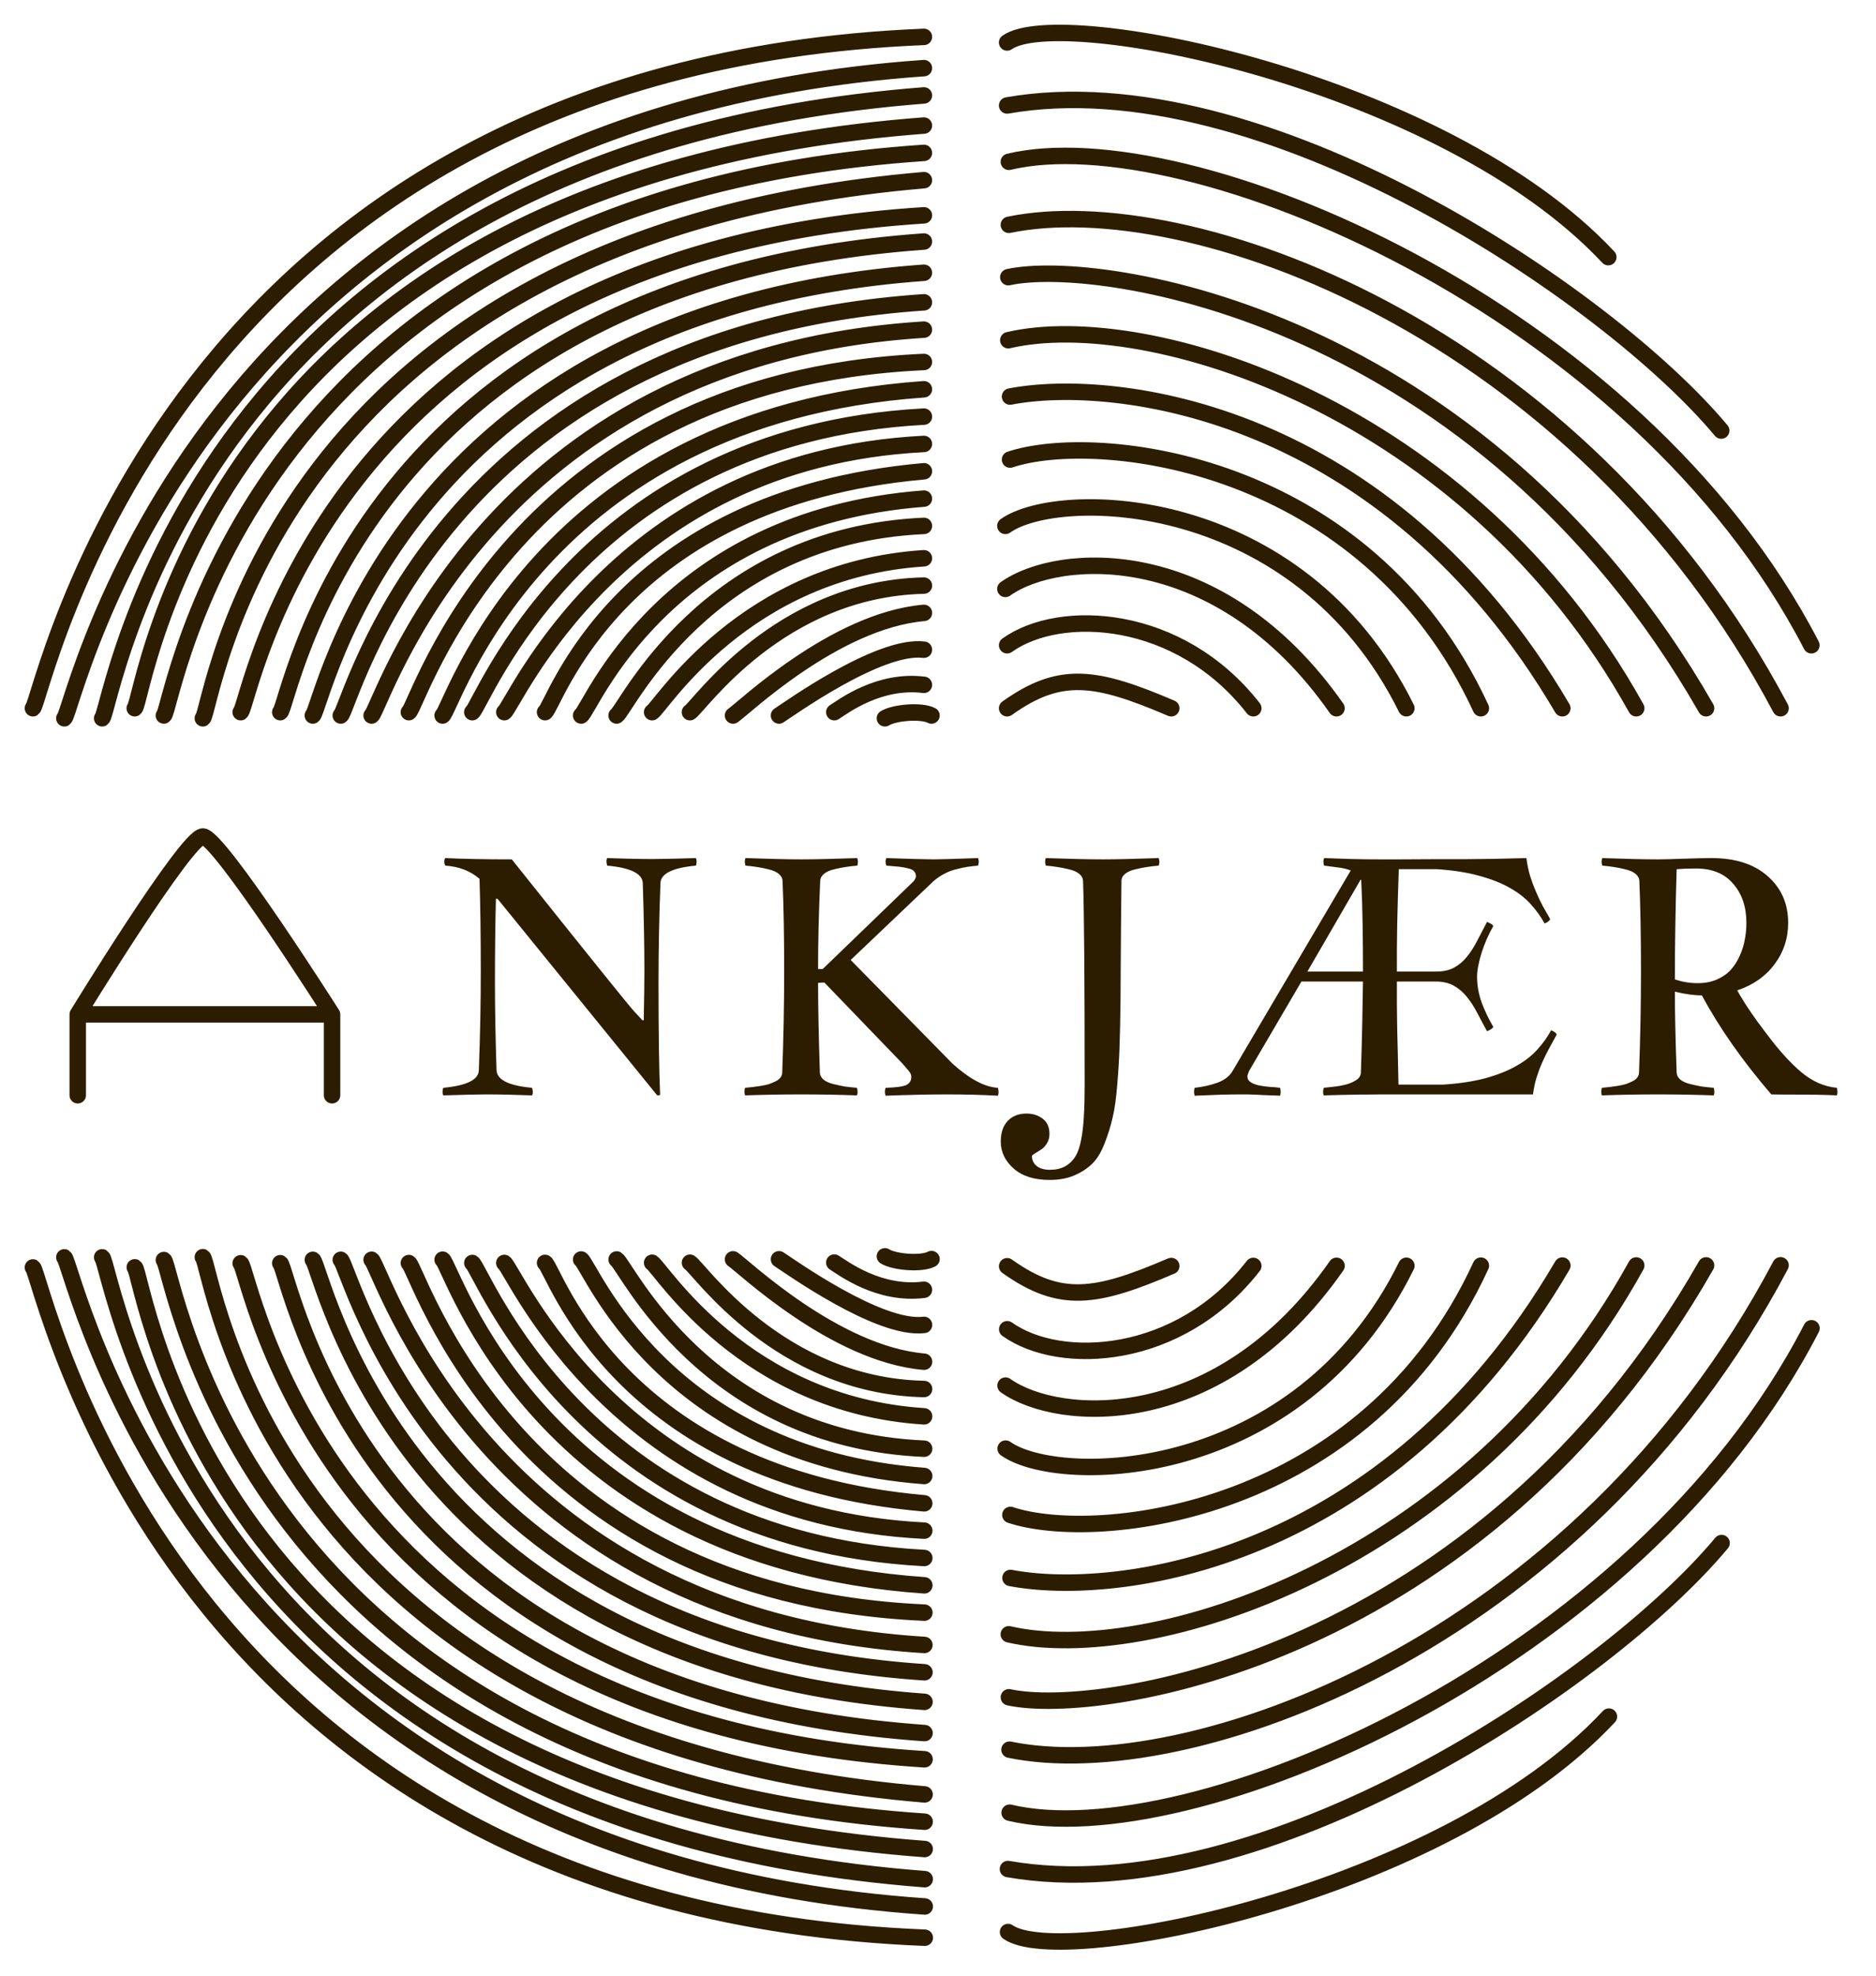 <svg width="57" height="60" viewBox="0 0 57 60" fill="none" xmlns="http://www.w3.org/2000/svg">
<path d="M2.362 33.262V30.806M2.362 30.806C2.362 30.806 5.668 25.404 6.163 25.404C6.658 25.404 10.089 30.806 10.089 30.806M2.362 30.806H10.089M10.089 30.806V33.262M30.6 21.509C32.213 20.358 33.288 20.527 35.587 21.509M30.6 19.596C32.213 18.445 35.834 18.63 38.08 21.509M30.547 17.885C32.16 16.734 37.054 16.429 40.608 21.509M30.547 15.971C32.16 14.82 39.459 14.905 42.73 21.509M30.689 13.957C33.323 13.076 41.51 13.957 44.994 21.509M30.689 12.043C33.854 11.433 42.129 12.415 47.469 21.509M30.636 10.332C34.826 9.35 44.622 12.331 49.715 21.509M30.636 8.418C33.394 7.809 44.994 9.554 51.837 21.509M30.653 6.828C36.029 5.709 47.947 9.909 54.1 21.509M30.653 4.914C36.029 3.627 49.715 9.316 55.037 19.596M30.6 3.203C38.31 1.848 48.866 8.961 52.297 13.076M30.6 1.29C32.213 0.139 43.844 2.441 48.866 7.809M28.302 21.729C28.005 21.568 27.171 21.635 26.887 21.814M28.072 20.798C26.71 20.628 25.632 21.449 25.349 21.628M28.072 19.731C26.71 19.562 23.952 21.55 23.669 21.729M28.072 18.613C25.349 18.85 22.555 21.55 22.272 21.729M28.072 17.784C23.669 17.885 21.247 21.449 20.963 21.628M28.072 16.954C22.608 17.309 20.098 21.449 19.814 21.628M28.072 15.971C21.441 16.27 19.019 21.55 18.735 21.729M28.072 15.142C20.132 15.752 17.94 21.55 17.657 21.729M28.072 14.312C18.735 15.142 16.844 21.449 16.561 21.628M28.072 13.482C18.735 13.957 15.606 21.449 15.323 21.628M28.072 12.652C17.657 13.211 14.634 21.449 14.35 21.628M28.072 11.822C16.331 12.652 13.732 21.55 13.448 21.729M28.072 10.993C15.588 11.554 12.707 21.449 12.423 21.628M28.072 10.011C14.704 10.848 11.575 21.55 11.291 21.729M28.072 9.181C13.289 10.18 10.638 21.55 10.354 21.729M28.072 8.283C12.016 9.452 9.789 21.55 9.505 21.729M28.072 7.335C10.814 8.571 8.799 21.449 8.515 21.628M28.072 6.539C9.7 7.711 7.596 21.449 7.313 21.628M28.072 5.472C8.038 7.183 6.447 21.635 6.163 21.814M28.072 4.643C7.313 6.048 5.262 21.55 4.979 21.729M28.072 3.813C6.163 5.472 4.378 21.33 4.094 21.509M28.072 2.898C5.721 4.643 3.388 21.635 3.104 21.814M28.072 2.069C5.863 3.627 2.239 21.635 1.955 21.814M28.072 1.12C4.979 2.069 1.284 21.33 1 21.509" stroke="#2C1D01" stroke-width="0.5" stroke-linecap="round"/>
<path d="M30.601 38.455C32.215 39.603 33.29 39.433 35.587 38.448M30.603 40.368C32.218 41.517 35.839 41.327 38.08 38.445M30.552 42.079C32.167 43.228 37.062 43.527 40.609 38.442M30.555 43.993C32.169 45.142 39.468 45.048 42.731 38.44M30.699 46.007C33.335 46.885 41.521 45.994 44.994 38.437M30.702 47.921C33.868 48.527 42.142 47.534 47.47 38.434M30.651 49.632C34.843 50.608 44.635 47.616 49.715 38.431M30.654 51.545C33.413 52.151 45.01 50.393 51.837 38.429M30.673 53.136C36.05 54.248 47.962 50.033 54.1 38.426M30.676 55.05C36.053 56.331 49.732 50.624 55.04 40.338M30.625 56.761C38.336 58.106 48.883 50.981 52.308 46.861M30.628 58.674C32.242 59.823 43.87 57.507 48.885 52.132M28.302 38.237C28.006 38.399 27.171 38.333 26.887 38.154M28.073 39.169C26.712 39.34 25.633 38.521 25.349 38.343M28.075 40.236C26.713 40.407 23.953 38.422 23.669 38.243M28.076 41.354C25.353 41.12 22.556 38.423 22.272 38.245M28.077 42.183C23.674 42.087 21.248 38.527 20.964 38.348M28.078 43.013C22.614 42.664 20.098 38.528 19.814 38.349M28.079 43.996C21.448 43.705 19.02 38.428 18.736 38.249M28.081 44.825C20.14 44.225 17.941 38.429 17.657 38.25M28.082 45.655C18.744 44.837 16.845 38.532 16.561 38.353M28.083 46.485C18.746 46.022 15.607 38.534 15.323 38.355M28.084 47.315C17.668 46.768 14.634 38.535 14.351 38.356M28.085 48.145C16.343 47.329 13.732 38.434 13.449 38.255M28.086 48.974C15.602 48.428 12.707 38.537 12.423 38.358M28.087 49.956C14.719 49.135 11.575 38.437 11.291 38.258M28.089 50.786C13.305 49.805 10.638 38.438 10.354 38.259M28.09 51.684C12.033 50.535 9.789 38.439 9.505 38.26M28.091 52.632C10.831 51.417 8.799 38.542 8.515 38.363M28.092 53.428C9.719 52.279 7.597 38.543 7.313 38.365M28.093 54.495C8.057 52.809 6.447 38.358 6.163 38.18M28.095 55.324C7.334 53.944 5.263 38.445 4.979 38.266M28.096 56.154C6.185 54.521 4.379 38.666 4.095 38.487M28.097 57.069C5.744 55.352 3.388 38.362 3.104 38.184M28.098 57.898C5.887 56.368 2.239 38.364 1.955 38.185M28.099 58.847C5.005 57.927 1.284 38.669 1 38.491" stroke="#2C1D01" stroke-width="0.5" stroke-linecap="round"/>
<path d="M13.529 26.059C14.063 26.085 14.736 26.098 15.55 26.098C17.852 28.982 19.089 30.518 19.261 30.707C19.434 30.893 19.52 30.985 19.52 30.985H19.559C19.572 30.36 19.579 29.858 19.579 29.477C19.579 28.725 19.562 27.841 19.53 26.825C19.523 26.532 19.162 26.353 18.446 26.288C18.433 26.217 18.426 26.173 18.426 26.156C18.426 26.13 18.433 26.098 18.446 26.059C18.97 26.078 19.434 26.088 19.837 26.088C20.098 26.088 20.534 26.078 21.146 26.059C21.159 26.098 21.166 26.13 21.166 26.156C21.166 26.208 21.159 26.252 21.146 26.288C20.433 26.353 20.073 26.532 20.067 26.825C20.028 27.844 20.008 28.848 20.008 29.838C20.008 31.352 20.025 32.491 20.057 33.256L19.969 33.266L15.116 27.294H15.067C15.047 28.137 15.038 28.988 15.038 29.848C15.038 30.603 15.054 31.485 15.086 32.494C15.093 32.791 15.453 32.971 16.166 33.036C16.182 33.092 16.19 33.136 16.19 33.168C16.19 33.201 16.182 33.233 16.166 33.266C15.648 33.246 15.186 33.236 14.779 33.236C14.518 33.236 14.082 33.246 13.47 33.266C13.454 33.233 13.446 33.201 13.446 33.168C13.446 33.113 13.454 33.069 13.47 33.036C14.19 32.968 14.549 32.787 14.549 32.494C14.588 31.479 14.608 30.476 14.608 29.486C14.608 28.412 14.595 27.48 14.569 26.689C14.295 26.451 13.949 26.317 13.529 26.288C13.509 26.246 13.499 26.208 13.499 26.176C13.499 26.127 13.509 26.088 13.529 26.059ZM22.649 26.059C23.378 26.085 23.945 26.098 24.348 26.098C24.752 26.098 25.318 26.085 26.048 26.059C26.061 26.111 26.067 26.147 26.067 26.166C26.067 26.202 26.061 26.243 26.048 26.288C25.898 26.301 25.776 26.316 25.681 26.332C25.59 26.345 25.476 26.368 25.34 26.401C25.206 26.433 25.104 26.48 25.032 26.542C24.96 26.601 24.923 26.672 24.92 26.757C24.877 27.721 24.856 28.611 24.856 29.428H24.998L27.766 26.757C27.809 26.695 27.83 26.648 27.83 26.615C27.83 26.553 27.812 26.503 27.776 26.464C27.744 26.422 27.682 26.391 27.59 26.371C27.503 26.348 27.413 26.332 27.322 26.322C27.234 26.313 27.102 26.301 26.927 26.288C26.913 26.23 26.907 26.189 26.907 26.166C26.907 26.147 26.913 26.111 26.927 26.059C27.662 26.085 28.145 26.098 28.377 26.098C28.536 26.098 28.984 26.085 29.719 26.059C29.733 26.111 29.739 26.147 29.739 26.166C29.739 26.189 29.733 26.23 29.719 26.288C29.579 26.301 29.467 26.314 29.383 26.327C29.301 26.34 29.195 26.363 29.065 26.396C28.938 26.425 28.816 26.471 28.699 26.532C28.585 26.591 28.474 26.666 28.367 26.757L25.847 29.154L28.948 32.309C29.469 32.774 29.926 33.017 30.32 33.036C30.333 33.088 30.34 33.132 30.34 33.168C30.34 33.207 30.333 33.243 30.32 33.276C29.848 33.249 29.327 33.236 28.758 33.236C28.247 33.236 27.63 33.249 26.907 33.276C26.894 33.236 26.887 33.197 26.887 33.158C26.887 33.116 26.894 33.075 26.907 33.036C27.223 33.026 27.431 32.999 27.532 32.953C27.636 32.904 27.688 32.821 27.688 32.704C27.688 32.662 27.677 32.621 27.654 32.582C27.631 32.543 27.59 32.493 27.532 32.431C27.477 32.366 27.442 32.325 27.429 32.309L25.047 29.838L24.856 29.848C24.856 30.544 24.874 31.451 24.91 32.568C24.913 32.652 24.951 32.725 25.022 32.787C25.094 32.846 25.196 32.891 25.33 32.924C25.466 32.956 25.58 32.981 25.672 32.997C25.766 33.01 25.888 33.023 26.038 33.036C26.051 33.075 26.057 33.119 26.057 33.168C26.057 33.194 26.051 33.227 26.038 33.266C25.484 33.246 24.918 33.236 24.339 33.236C23.753 33.236 23.186 33.246 22.639 33.266C22.626 33.227 22.62 33.194 22.62 33.168C22.62 33.113 22.626 33.069 22.639 33.036C22.737 33.026 22.815 33.018 22.874 33.012C22.932 33.005 23.012 32.994 23.113 32.978C23.217 32.961 23.3 32.944 23.362 32.924C23.427 32.901 23.494 32.873 23.562 32.841C23.631 32.808 23.681 32.769 23.714 32.724C23.749 32.678 23.767 32.626 23.767 32.568C23.806 31.549 23.826 30.522 23.826 29.486C23.826 28.432 23.81 27.522 23.777 26.757C23.774 26.672 23.736 26.601 23.665 26.542C23.593 26.48 23.489 26.433 23.352 26.401C23.219 26.368 23.105 26.345 23.01 26.332C22.919 26.316 22.799 26.301 22.649 26.288C22.636 26.23 22.63 26.189 22.63 26.166C22.63 26.134 22.636 26.098 22.649 26.059ZM31.774 26.059C32.51 26.085 33.088 26.098 33.508 26.098C33.905 26.098 34.471 26.085 35.207 26.059C35.22 26.111 35.227 26.147 35.227 26.166C35.227 26.202 35.22 26.243 35.207 26.288C35.057 26.301 34.935 26.316 34.841 26.332C34.746 26.345 34.631 26.368 34.494 26.401C34.357 26.433 34.253 26.48 34.181 26.542C34.11 26.601 34.074 26.672 34.074 26.757C34.071 26.968 34.066 27.465 34.059 28.246C34.056 29.027 34.051 29.758 34.045 30.439C34.038 30.982 34.029 31.428 34.016 31.776C34.006 32.121 33.983 32.506 33.947 32.929C33.915 33.349 33.867 33.686 33.806 33.94C33.747 34.197 33.666 34.459 33.561 34.726C33.457 34.996 33.33 35.203 33.181 35.346C33.034 35.489 32.853 35.606 32.639 35.697C32.424 35.788 32.176 35.834 31.896 35.834C31.424 35.834 31.058 35.718 30.798 35.487C30.537 35.256 30.407 34.983 30.407 34.667C30.407 34.397 30.479 34.187 30.622 34.037C30.765 33.891 30.954 33.818 31.188 33.818C31.38 33.818 31.545 33.87 31.681 33.974C31.818 34.078 31.887 34.233 31.887 34.438C31.887 34.548 31.859 34.646 31.804 34.731C31.748 34.819 31.686 34.882 31.618 34.921C31.553 34.963 31.493 35.001 31.437 35.033C31.382 35.069 31.354 35.093 31.354 35.106C31.354 35.23 31.402 35.331 31.496 35.409C31.594 35.487 31.727 35.526 31.896 35.526C32.079 35.526 32.232 35.492 32.355 35.424C32.482 35.356 32.585 35.26 32.663 35.136C32.744 35.012 32.806 34.84 32.849 34.618C32.891 34.397 32.919 34.161 32.931 33.91C32.948 33.66 32.956 33.346 32.956 32.968C32.956 29.752 32.94 27.681 32.907 26.757C32.904 26.672 32.866 26.601 32.795 26.542C32.723 26.48 32.619 26.433 32.482 26.401C32.346 26.368 32.23 26.345 32.136 26.332C32.044 26.316 31.924 26.301 31.774 26.288C31.761 26.23 31.755 26.189 31.755 26.166C31.755 26.134 31.761 26.098 31.774 26.059ZM40.231 26.059C40.507 26.069 40.787 26.078 41.07 26.088C41.357 26.095 41.647 26.098 41.94 26.098H42.501C42.84 26.095 43.168 26.093 43.487 26.093C43.806 26.093 44.124 26.093 44.44 26.093C44.755 26.09 45.073 26.086 45.392 26.083C45.711 26.077 46.039 26.069 46.378 26.059C46.401 26.241 46.437 26.417 46.485 26.586C46.538 26.752 46.596 26.912 46.661 27.064C46.726 27.218 46.796 27.366 46.871 27.509C46.949 27.649 47.026 27.784 47.101 27.914C47.075 27.97 47.018 28.013 46.93 28.046C46.819 27.841 46.679 27.646 46.51 27.46C46.344 27.274 46.131 27.108 45.87 26.962C45.613 26.816 45.302 26.694 44.938 26.596C44.576 26.495 44.147 26.428 43.648 26.396H42.501C42.491 26.715 42.481 27.012 42.472 27.289C42.465 27.566 42.459 27.831 42.452 28.085C42.449 28.336 42.446 28.578 42.443 28.813C42.443 29.047 42.443 29.278 42.443 29.506H43.629C43.847 29.506 44.029 29.467 44.176 29.389C44.326 29.307 44.456 29.198 44.566 29.062C44.68 28.922 44.785 28.761 44.879 28.578C44.973 28.396 45.074 28.202 45.182 27.997C45.221 28.013 45.258 28.031 45.294 28.051C45.33 28.07 45.356 28.095 45.372 28.124C45.304 28.241 45.239 28.37 45.177 28.51C45.118 28.647 45.066 28.783 45.021 28.92C44.978 29.057 44.944 29.189 44.918 29.316C44.892 29.442 44.879 29.556 44.879 29.657C44.879 29.927 44.926 30.193 45.021 30.453C45.118 30.71 45.235 30.954 45.372 31.186C45.356 31.215 45.33 31.241 45.294 31.264C45.258 31.283 45.221 31.301 45.182 31.317C45.078 31.129 44.978 30.943 44.884 30.761C44.789 30.578 44.685 30.417 44.571 30.277C44.461 30.137 44.331 30.025 44.181 29.941C44.031 29.853 43.847 29.809 43.629 29.809H42.443C42.443 30.059 42.443 30.3 42.443 30.531C42.446 30.759 42.449 30.998 42.452 31.249C42.459 31.5 42.465 31.763 42.472 32.04C42.478 32.317 42.485 32.616 42.491 32.939H43.849C44.347 32.906 44.776 32.841 45.138 32.743C45.502 32.642 45.813 32.519 46.07 32.372C46.331 32.226 46.544 32.06 46.71 31.874C46.879 31.689 47.019 31.493 47.13 31.288C47.169 31.305 47.203 31.322 47.233 31.342C47.262 31.361 47.285 31.386 47.301 31.415C47.226 31.555 47.15 31.695 47.071 31.835C46.996 31.972 46.926 32.113 46.861 32.26C46.796 32.406 46.738 32.561 46.686 32.724C46.637 32.883 46.601 33.054 46.578 33.236H42.491C42.325 33.236 42.143 33.236 41.944 33.236C41.749 33.24 41.549 33.241 41.344 33.241C41.142 33.245 40.944 33.248 40.748 33.251C40.553 33.258 40.377 33.263 40.221 33.266C40.214 33.249 40.209 33.233 40.206 33.217C40.203 33.201 40.201 33.184 40.201 33.168C40.201 33.145 40.203 33.124 40.206 33.105C40.209 33.085 40.214 33.062 40.221 33.036C40.325 33.026 40.442 33.013 40.572 32.997C40.703 32.981 40.825 32.956 40.939 32.924C41.053 32.888 41.148 32.843 41.227 32.787C41.305 32.732 41.346 32.659 41.349 32.568C41.365 32.108 41.378 31.651 41.388 31.195C41.398 30.736 41.406 30.274 41.412 29.809H39.542L37.95 32.528C37.941 32.554 37.929 32.585 37.916 32.621C37.906 32.654 37.901 32.675 37.901 32.685C37.901 32.763 37.934 32.823 37.999 32.865C38.068 32.908 38.151 32.94 38.248 32.963C38.349 32.983 38.456 32.997 38.57 33.007C38.688 33.013 38.795 33.023 38.893 33.036C38.899 33.056 38.904 33.077 38.907 33.1C38.911 33.123 38.912 33.145 38.912 33.168C38.912 33.184 38.911 33.202 38.907 33.222C38.904 33.238 38.899 33.256 38.893 33.276C38.756 33.272 38.631 33.267 38.517 33.261C38.403 33.258 38.295 33.253 38.194 33.246C38.097 33.243 38.004 33.24 37.916 33.236C37.831 33.236 37.747 33.236 37.662 33.236C37.49 33.236 37.288 33.24 37.057 33.246C36.829 33.256 36.577 33.266 36.3 33.276C36.293 33.259 36.288 33.24 36.285 33.217C36.282 33.194 36.28 33.175 36.28 33.158C36.28 33.136 36.282 33.114 36.285 33.095C36.288 33.072 36.293 33.053 36.3 33.036C36.557 33.007 36.788 32.955 36.993 32.88C37.202 32.802 37.351 32.688 37.443 32.538L41.041 26.435C40.921 26.389 40.786 26.358 40.636 26.342C40.486 26.322 40.351 26.305 40.231 26.288C40.224 26.265 40.219 26.244 40.216 26.225C40.213 26.205 40.211 26.186 40.211 26.166C40.211 26.147 40.213 26.129 40.216 26.112C40.219 26.096 40.224 26.078 40.231 26.059ZM41.339 26.718L39.723 29.506H41.412V29.486C41.412 29.034 41.409 28.575 41.402 28.11C41.396 27.644 41.381 27.18 41.358 26.718H41.339ZM48.682 26.059C49.385 26.085 49.952 26.098 50.381 26.098C50.544 26.098 50.806 26.091 51.167 26.078C51.529 26.065 51.807 26.059 52.002 26.059C52.725 26.059 53.293 26.241 53.706 26.606C54.123 26.97 54.331 27.444 54.331 28.026C54.331 28.495 54.193 28.915 53.916 29.286C53.64 29.654 53.262 29.918 52.783 30.077C53.002 30.468 53.301 30.911 53.682 31.405C54.05 31.897 54.4 32.283 54.732 32.563C55.067 32.843 55.427 33 55.811 33.036C55.824 33.088 55.83 33.129 55.83 33.158C55.83 33.191 55.824 33.227 55.811 33.266C55.615 33.256 55.407 33.249 55.186 33.246C54.965 33.243 54.717 33.241 54.444 33.241C54.173 33.241 53.965 33.24 53.819 33.236C52.943 32.218 52.24 31.215 51.709 30.229C51.472 30.229 51.198 30.191 50.889 30.116C50.889 30.748 50.907 31.565 50.943 32.568C50.946 32.652 50.983 32.725 51.055 32.787C51.127 32.846 51.229 32.891 51.363 32.924C51.499 32.956 51.613 32.981 51.704 32.997C51.799 33.01 51.921 33.023 52.071 33.036C52.084 33.101 52.09 33.145 52.09 33.168C52.09 33.194 52.084 33.227 52.071 33.266C51.517 33.246 50.951 33.236 50.371 33.236C49.785 33.236 49.219 33.246 48.672 33.266C48.659 33.227 48.653 33.194 48.653 33.168C48.653 33.113 48.659 33.069 48.672 33.036C48.77 33.026 48.848 33.018 48.907 33.012C48.965 33.005 49.045 32.994 49.146 32.978C49.25 32.961 49.333 32.944 49.395 32.924C49.46 32.901 49.527 32.873 49.595 32.841C49.663 32.808 49.714 32.769 49.746 32.724C49.782 32.678 49.8 32.626 49.8 32.568C49.839 31.549 49.859 30.522 49.859 29.486C49.859 28.432 49.842 27.522 49.81 26.757C49.807 26.672 49.769 26.601 49.698 26.542C49.626 26.48 49.522 26.433 49.385 26.401C49.252 26.368 49.138 26.345 49.043 26.332C48.952 26.316 48.832 26.301 48.682 26.288C48.669 26.23 48.662 26.189 48.662 26.166C48.662 26.147 48.669 26.111 48.682 26.059ZM50.952 26.396H50.943C50.907 27.597 50.889 28.713 50.889 29.745C51.117 29.82 51.348 29.858 51.582 29.858C51.797 29.858 51.989 29.822 52.158 29.75C52.331 29.675 52.473 29.578 52.583 29.457C52.694 29.337 52.785 29.195 52.857 29.032C52.932 28.87 52.984 28.705 53.013 28.539C53.045 28.373 53.062 28.202 53.062 28.026C53.062 27.541 52.928 27.146 52.661 26.84C52.398 26.531 52.022 26.376 51.533 26.376C51.293 26.376 51.099 26.383 50.952 26.396Z" fill="#2C1D01"/>
</svg>
